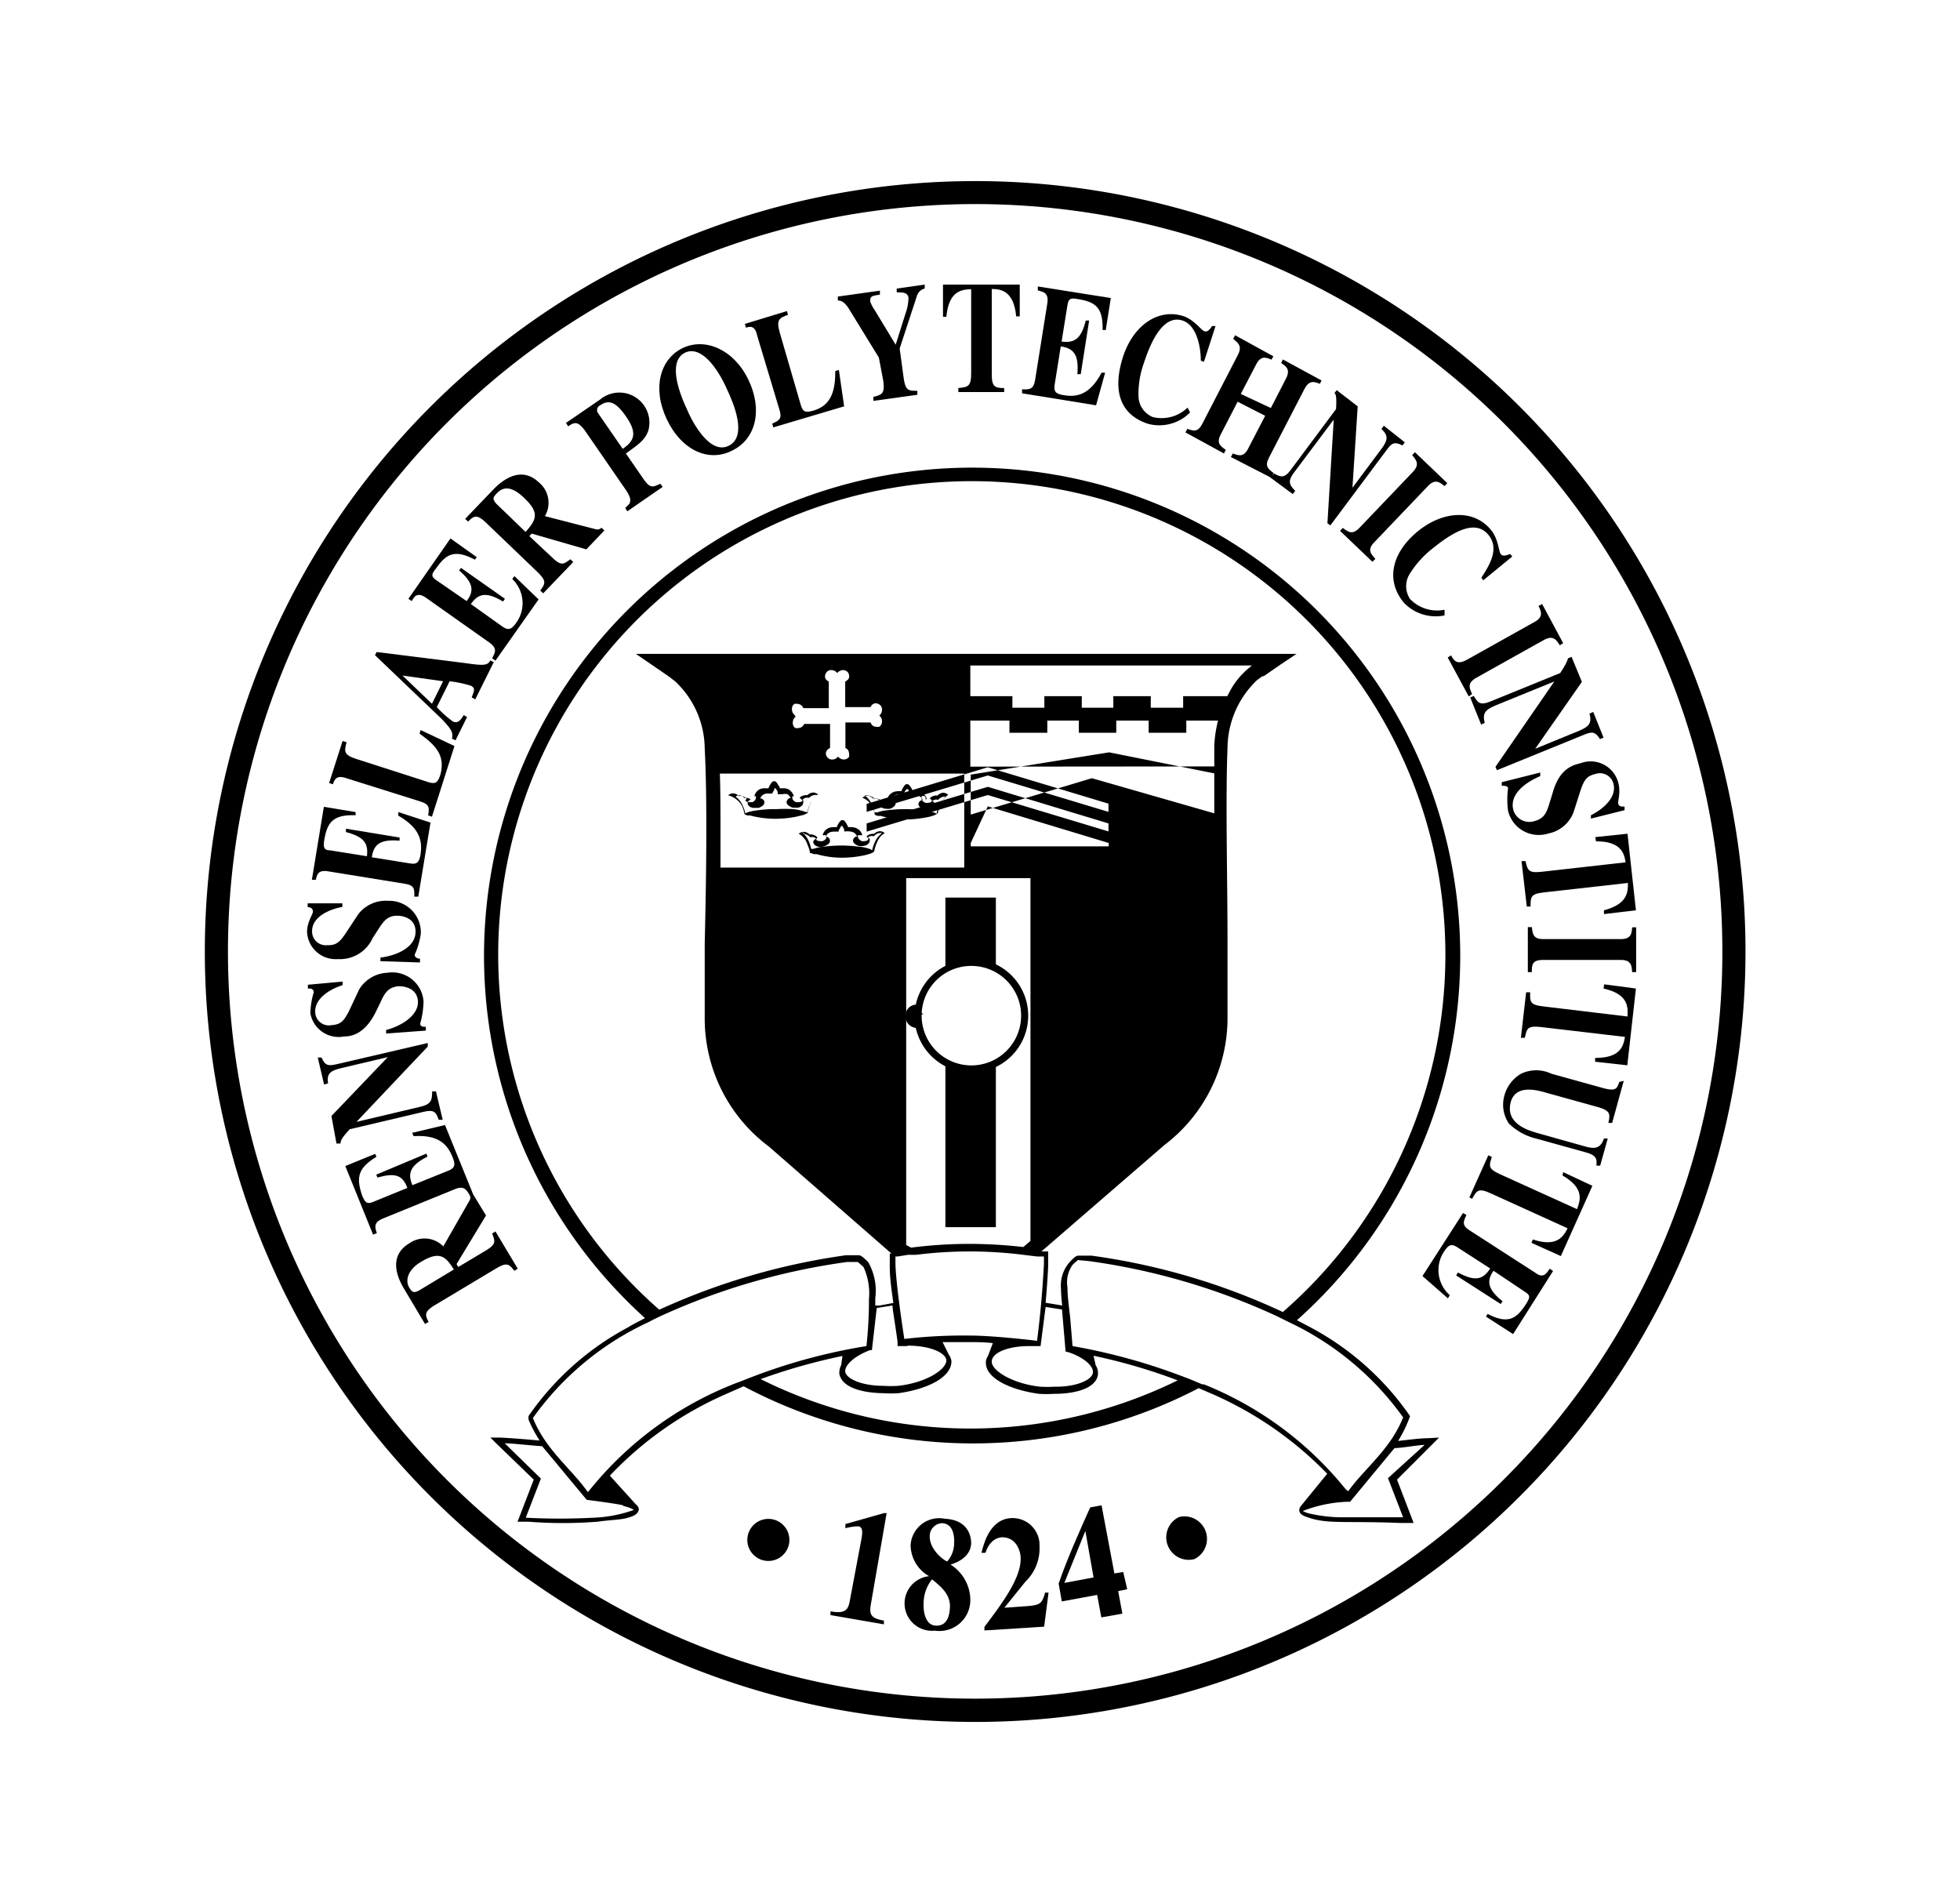 <svg id="Layer_1" data-name="Layer 1" xmlns="http://www.w3.org/2000/svg" viewBox="0 0 93.2 90.46">
  <defs>
    <style>
      .cls-1 {
        stroke: #000;
        stroke-width: 0.25px;
      }
    </style>
  </defs>
  <title>RPI-Web-Seal-Black</title>
  <g>
    <path d="M46.18,13.75l0,4c0,.64-.16.65-.61.7v.19l2.18,0v-.19c-.45,0-.6-.06-.59-.71l0-4c.42,0,1.05.08,1.16,1.3h.17V13.53l-3.65,0,0,1.53H45C45.12,13.8,45.75,13.77,46.18,13.75Z"/>
    <path d="M24.46,60.42l.16-.1-1.06-1.77-.16.1c.15.38.2.51-.32.82l-1.29.77-.08-.14,1.4-2.31-.61-1h0l-1.34-3.3-1.56.37.07.16c1.21-.08,1.62.42,1.85,1,.15.37.11.51-.2.64l-1.71.69c-.23-.55-.13-.93.72-1.36l-.06-.14-2.38,1,.06.14c.91-.27,1.21-.06,1.42.49l-1.64.67c-.3.12-.37,0-.5-.28C16.93,56,17,55.55,17.9,55l-.06-.14-1.42.58,1.32,3.26.18-.07c-.09-.27-.17-.51.3-.7l3.41-1.39c.42-.17.53,0,.69.26h0a.26.26,0,0,1,0,.29l-1.24,2.17a1.25,1.25,0,0,0-1.61-.15c-1.1.65-.48,1.79-.26,2.16l1,1.68.17-.1c-.16-.31-.24-.48.32-.81l2.89-1.73C24.11,60,24.2,60.1,24.46,60.42Zm-4.54.94c-.22.1-.3.13-.47-.16s-.1-.8.56-1.2c.85-.51,1.16-.32,1.57.36Z"/>
    <path d="M16.63,53.69l3.52-.83c.48-.11.58,0,.71.38l.19,0-.32-1.35-.18,0c0,.46-.07.62-.6.74l-3,.71v0l3.39-3.58,0-.17L16,50.6c-.36.08-.54.09-.71-.32l-.18,0,.3,1.28.19-.05c-.08-.49.15-.61.6-.72l2.24-.53h0l-2.68,2.8L16,54.37l.19,0C16.2,54.25,16.2,54.15,16.63,53.69Z"/>
    <path d="M16.35,49.28c.35,0,1-.1,1.53-1.19l.21-.43c.19-.42.35-.72.86-.77.1,0,.85,0,.92.68s-.76,1.21-1.51,1.4l0,.17L20.25,49l0-.18c-.12,0-.26,0-.27-.15a4.15,4.15,0,0,0,.16-1.06,1.49,1.49,0,0,0-1.72-1.36,1.65,1.65,0,0,0-1.34.79l-.47,1c-.27.54-.43.67-.84.7a.65.65,0,0,1-.78-.58c-.06-.72.78-1.16,1.3-1.32l0-.17-1.65.15,0,.18c.15,0,.26,0,.28.18a3.49,3.49,0,0,0-.16,1A1.36,1.36,0,0,0,16.35,49.28Z"/>
    <path d="M16.07,45.6a1.7,1.7,0,0,0,1.65-1l.26-.4c.25-.39.44-.68.95-.66.1,0,.85.05.83.78s-.89,1.11-1.67,1.21v.17l1.88.06v-.18c-.12,0-.25-.06-.25-.19a3.71,3.71,0,0,0,.29-1,1.5,1.5,0,0,0-1.55-1.56,1.65,1.65,0,0,0-1.42.63l-.58.88c-.33.5-.5.61-.92.6a.65.65,0,0,1-.7-.67c0-.72.91-1.06,1.44-1.15v-.17l-1.65,0v.18c.14,0,.25.07.25.21s-.26.45-.28.94A1.36,1.36,0,0,0,16.07,45.6Z"/>
    <path d="M15.62,41.43l3.64.59c.46.07.45.27.44.61l.19,0,.58-3.52-1.53-.5,0,.17C20,39.39,20.08,40,20,40.62c-.07.39-.18.49-.51.43l-1.81-.29c.09-.6.37-.87,1.32-.79l0-.15-2.55-.42,0,.16c.92.24,1.06.58,1,1.15l-1.75-.28c-.32,0-.33-.17-.28-.5.14-.81.39-1.21,1.49-1.17l0-.15-1.51-.25-.57,3.47.19,0C15.07,41.59,15.12,41.34,15.62,41.43Z"/>
    <path d="M16.47,37,20,38.11c.45.14.41.32.36.66l.18.06,1.07-3.36L20,34.71l-.05.17c.73.53,1.23,1,1,1.92-.12.39-.22.5-.57.39l-3.42-1.1c-.64-.2-.59-.38-.48-.8l-.19-.06-.64,2,.18.06C15.9,37.07,16,36.83,16.47,37Z"/>
    <path d="M21.49,35.12l.17.08.55-1.11L22.05,34c-.11.18-.26.43-.52.3a5.07,5.07,0,0,1-.76-.68l.61-1.23a5.67,5.67,0,0,1,1,.21c.23.11.18.21.05.56l.17.09.88-1.77-.17-.08c-.12.27-.39.24-1.24.12L17.91,31l-.08.15L21,34.18C21.39,34.6,21.58,34.8,21.49,35.12Zm-2.35-3,1.93.27-.53,1.07Z"/>
    <path d="M20.27,28.43l3,2.12c.38.28.29.44.13.75l.16.11,2.05-2.91-1.15-1.11-.1.14a1.59,1.59,0,0,1,.18,2.09c-.23.32-.37.36-.65.17l-1.5-1.07c.35-.49.71-.61,1.53-.12l.09-.13L21.92,27l-.09.12c.72.62.7,1,.36,1.46l-1.45-1c-.26-.18-.22-.29,0-.56.47-.68.88-.92,1.84-.41l.09-.12-1.25-.89-2,2.87.16.11C19.7,28.34,19.86,28.14,20.27,28.43Z"/>
    <path d="M23.13,24.87l2.43,2.33c.44.43.37.54.13.88l.14.13,1.43-1.49-.14-.13c-.33.25-.44.33-.88-.1l-1.07-1,.11-.12,2.6.75.86-.9-.14-.13a.26.26,0,0,1-.28.07l-2.41-.62a1.25,1.25,0,0,0-.27-1.59c-.92-.89-1.86,0-2.16.3l-1.36,1.42.14.13C22.52,24.54,22.66,24.41,23.13,24.87Zm.5-1.42c.33-.35.74-.31,1.3.23.71.68.61,1,.06,1.61l-1.4-1.35C23.45,23.75,23.39,23.69,23.63,23.45Z"/>
    <path d="M27.84,20.51l1.91,2.77c.24.35.23.49.21.58s0,.07-.23.29l.1.16,1.68-1.16L31.4,23c-.39.18-.49.23-.84-.28l-.8-1.16c.65-.46.91-.65,1.07-1.09A1.43,1.43,0,0,0,28.53,19l-1.62,1.11.11.16C27.31,20.07,27.48,20,27.84,20.51Zm.7-1.24c.41-.28.75-.17,1.24.55s.44,1.11-.17,1.52l-1.16-1.68A.25.25,0,0,1,28.54,19.27Z"/>
    <path d="M34.82,21.42c1.13-.55,1.46-1.94.76-3.38s-2.06-2-3.12-1.49S31,18.43,31.7,19.92,33.7,22,34.82,21.42Zm-2.25-4.65c.77-.37,1.56.74,2,1.74.28.6,1,2.22.09,2.68s-1.75-1.14-2-1.74C32.19,18.45,31.81,17.15,32.57,16.77Z"/>
    <path d="M36,15.94l1.06,3.53c.14.44,0,.52-.34.67l.05.18,3.37-1-.25-1.73-.17.05c0,.9-.17,1.61-1,1.87-.39.12-.54.1-.64-.25l-1-3.44c-.19-.64,0-.71.39-.85l-.05-.18-2,.61.05.18C35.65,15.52,35.9,15.46,36,15.94Z"/>
    <path d="M40.34,14.64,41.79,17,42,18.1c.08.63-.06.66-.47.77l0,.19,2.09-.29,0-.19c-.43,0-.56,0-.65-.61l-.19-1.4.82-2.5a.51.51,0,0,1,.37-.35l0-.19-1.33.19,0,.18c.29,0,.52,0,.56.26a2.32,2.32,0,0,1-.14.74l-.47,1.49-1-1.65a1.72,1.72,0,0,1-.21-.4c0-.22,0-.27.46-.33l0-.19-2,.28,0,.19C40.1,14.27,40.3,14.58,40.34,14.64Z"/>
    <path d="M52.55,17.72l-.17,0c-.56,1.07-1.2,1.17-1.79,1.07-.39-.06-.49-.17-.44-.5l.29-1.82c.6.09.87.37.79,1.32l.16,0,.4-2.55-.16,0c-.23.92-.57,1.07-1.15,1l.28-1.74c.05-.32.17-.34.49-.28.82.13,1.21.38,1.18,1.47l.15,0,.24-1.52-3.47-.55,0,.19c.28.07.53.12.45.62l-.58,3.64c-.08.46-.27.45-.62.44l0,.19,3.52.57Z"/>
    <path d="M54.59,20.15a2.06,2.06,0,0,0,2-.54l-.12-.23a1.77,1.77,0,0,1-1.65.45,1.09,1.09,0,0,1-.68-.92,4.31,4.31,0,0,1,.26-1.67c.4-1.23,1-2.27,1.83-2,.66.21.87,1.22.87,1.91l.15.05.55-1.7-.16,0c-.12.17-.22.3-.37.25s-.49-.55-1-.72c-1.22-.39-2.42.47-2.89,2S53.24,19.71,54.59,20.15Z"/>
    <path d="M58.86,16.88l-1.69,3.27c-.21.4-.4.35-.71.24l-.09.17,1.83,1,.09-.17c-.27-.19-.46-.32-.24-.74l.8-1.55,1.31.67-.81,1.56c-.21.41-.43.34-.73.23l-.09.17,1.83.94v0l1.11.82.12-.15c-.33-.32-.35-.51,0-.95l1.83-2.44h0l-.3,4.93.14.1,2.68-3.59c.22-.3.35-.42.75-.21l.11-.15-1-.79-.11.16c.37.33.27.57,0,.94l-1.38,1.85h0l.25-3.87-1-.77-.11.15c.06,0,.12.13.08.75l-2.16,2.9c-.3.4-.47.34-.79.16l-.08.11.06-.13c-.26-.2-.43-.32-.22-.73l1.69-3.27c.23-.44.48-.34.73-.24l.08-.16-1.84-1-.08.17c.22.15.46.29.23.74l-.72,1.4L59,18.73l.73-1.4c.23-.45.49-.33.73-.23l.09-.16-1.82-1-.09.17C58.86,16.3,59.09,16.44,58.86,16.88Z"/>
    <path d="M67.19,22.43,64.64,25.1c-.33.34-.52.2-.79,0l-.13.14,1.54,1.47.14-.14c-.23-.25-.39-.44-.05-.79l2.55-2.67c.35-.37.57-.17.79,0l.13-.14-1.54-1.47-.13.14C67.33,21.86,67.53,22.07,67.19,22.43Z"/>
    <path d="M66.75,28.65a2.09,2.09,0,0,0,1.94.61l0-.27a1.78,1.78,0,0,1-1.64-.51A1.1,1.1,0,0,1,67,27.34a4.64,4.64,0,0,1,1.13-1.27c1-.81,2-1.36,2.61-.68s.07,1.5-.3,2.08l.09.12,1.38-1.13-.1-.12c-.19.07-.35.13-.45,0s-.11-.72-.46-1.14c-.81-1-2.28-.92-3.48.06S65.85,27.55,66.75,28.65Z"/>
    <path d="M69,31.16l-.16.1,1,1.85L70,33c-.14-.3-.23-.53.19-.77l3.22-1.8c.45-.25.6,0,.76.25l.16-.1-1-1.86-.17.09c.12.26.25.52-.19.76l-3.22,1.8C69.29,31.62,69.14,31.43,69,31.16Z"/>
    <path d="M74.19,32l-3.34,1.36c-.47.19-.58.05-.77-.27l-.17.07.52,1.29.17-.08c-.11-.44,0-.61.49-.82l2.82-1.15v0l-2.8,4.06.07.16,4.15-1.69c.34-.14.52-.17.75.21l.17-.07-.49-1.22-.18.08c.14.47-.06.63-.48.81L73,35.6v0l2.22-3.18-.49-1.19-.17.07C74.54,31.35,74.55,31.45,74.19,32Z"/>
    <path d="M75.15,36.29c-.34.08-1,.24-1.32,1.41l-.14.45c-.13.44-.24.77-.73.89a.79.79,0,0,1-1-.53c-.19-.75.56-1.3,1.28-1.61l0-.17-1.83.46,0,.17c.13,0,.27,0,.3.11a4.05,4.05,0,0,0,0,1.08,1.5,1.5,0,0,0,1.91,1.08,1.62,1.62,0,0,0,1.2-1l.32-1c.19-.58.32-.73.72-.83a.66.66,0,0,1,.86.46c.18.69-.58,1.26-1.07,1.5l0,.16,1.6-.4,0-.17c-.15,0-.27,0-.3-.14s.13-.51,0-1A1.36,1.36,0,0,0,75.15,36.29Z"/>
    <path d="M75.89,40c1.23,0,1.34.6,1.41,1l-4,.45c-.63.07-.66-.08-.76-.51l-.19,0,.25,2.16.18,0c0-.45,0-.6.63-.67l4-.45c0,.42,0,1-1.14,1.3v.18l1.52-.18-.4-3.64-1.53.16Z"/>
    <path d="M77.07,44.65H73.38c-.47,0-.5-.24-.54-.57h-.19v2.14h.19c0-.34,0-.58.54-.58h3.69c.51,0,.52.29.54.58h.19V44.09h-.19C77.59,44.37,77.57,44.65,77.07,44.65Z"/>
    <path d="M76.25,47c1.2.27,1.16.89,1.14,1.33l-4-.48c-.64-.07-.64-.22-.63-.67l-.19,0-.25,2.16.19,0c.09-.44.12-.58.76-.51l4,.47c-.08.42-.19,1-1.42,1l0,.18,1.53.17L77.79,47l-1.51-.2Z"/>
    <path d="M76.22,51.73l-2.45-.68a1.68,1.68,0,0,0-1.44,0,1.71,1.71,0,0,0-.8,1.06,1.59,1.59,0,0,0,.22,1.31,2.8,2.8,0,0,0,1.32.72l2.34.65c.49.14.53.29.5.63l.18,0,.36-1.29-.18,0c-.17.49-.44.5-.89.38l-2.24-.63c-.46-.13-1.58-.45-1.3-1.49.24-.84,1.25-.56,1.67-.44l2.45.68c.65.18.6.36.52.76l.18,0,.55-2L77,51.44C76.89,51.76,76.84,51.9,76.22,51.73Z"/>
    <path d="M74.3,55.89c1.06.61.84,1.19.69,1.6l-3.66-1.66c-.58-.26-.53-.4-.39-.82l-.17-.08-.9,2L70,57c.22-.4.3-.53.89-.26l3.65,1.66c-.19.37-.49.92-1.65.53l-.07.16,1.4.63,1.5-3.34-1.39-.65Z"/>
    <path d="M73,60.51l-3.1-2c-.4-.25-.32-.42-.17-.74l-.16-.1-1.93,3,1.21,1.06.09-.15a1.59,1.59,0,0,1-.27-2.08c.22-.33.35-.38.64-.19l1.55,1c-.33.51-.69.65-1.53.19l-.09.14L71.36,62l.09-.13c-.75-.59-.75-1-.43-1.45l1.49,1c.28.17.24.28.06.57-.44.69-.84,1-1.83.48l-.08.13,1.29.83,1.9-3-.16-.11C73.52,60.58,73.37,60.79,73,60.51Z"/>
    <path d="M36.83,72.26a1,1,0,0,0-1.26.7,1,1,0,1,0,1.26-.7Z"/>
    <path d="M42.16,71.94l-.12,0-1.84.52,0,.2a2.53,2.53,0,0,1,.59-.09c.27,0,.21.37.18.56L40.43,76c-.08.47-.15.76-.94.61l0,.18,2.54.44,0-.18c-.67-.11-.7-.33-.61-.83Z"/>
    <path d="M46.18,73.38c0-.43-.21-1.12-1.25-1.17a1.36,1.36,0,0,0-1.63,1.27,1.72,1.72,0,0,0,.88,1.46,1.3,1.3,0,0,0,.27,2.59,1.47,1.47,0,0,0,1.69-1.46,2,2,0,0,0-.94-1.68C45.58,74.27,46.15,74,46.18,73.38Zm-1.67,3.91c-.44,0-.62-.53-.59-1.08a1.81,1.81,0,0,1,.4-1.12c.45.37.88.72.85,1.34C45.16,76.63,45.12,77.32,44.51,77.29Zm.86-3.91a1.32,1.32,0,0,1-.33.86c-.07,0-.86-.52-.83-1.23a.61.61,0,0,1,.6-.59C45.31,72.45,45.39,73,45.37,73.38Z"/>
    <path d="M48.76,76.37l-1,.07,1-1.24a2.19,2.19,0,0,0,.67-1.68,1.28,1.28,0,0,0-1.36-1.34c-1,.06-1.29,1.21-1.4,1.65h.19c.21-.66.64-.73.79-.74.71,0,.87.71.88.92.06.9-.7,2-1.72,3.34v.17l2.84-.18.21-1.62H49.7C49.54,76.24,49.49,76.32,48.76,76.37Z"/>
    <path d="M53.41,74.74l-.42.07-.61-3.24-.54.1c-.45,1-1.1,2.45-1.5,3.62l.15.85,1.68-.31.2,1.07,1-.18-.2-1.07.43-.09Zm-2.8.52,1-2.47h0L52,75Z"/>
    <path d="M56.06,72.13a1.07,1.07,0,0,0,.73,2,1.07,1.07,0,0,0-.73-2Z"/>
    <path class="cls-1" d="M43.64,48.7a2.6,2.6,0,0,0,1.44,1.92v7.6h2.15V50.65a2.58,2.58,0,0,0,0-4.72V42.8H45.08V46a2.58,2.58,0,0,0-1.43,1.89h-.07a.4.4,0,0,0-.37.25.74.74,0,0,0,0,.34.43.43,0,0,0,.4.27Zm1.83,9.19h-.13V50.75h.13Zm1.51,0h-.13V50.78H47Zm-.13-14.75H47v2.69l-.13,0Zm-1.51,0h.13v2.67l-.13.06Zm.85,2.66a2.49,2.49,0,1,1-2.49,2.49A2.48,2.48,0,0,1,46.19,45.8Zm-2.6,2.67h0c-.15,0-.2-.07-.22-.2s0-.16.16-.17h.07a1.62,1.62,0,0,0,0,.22Z"/>
    <path d="M67.91,68.38c-.36,0-.89.07-1.43.13a5.93,5.93,0,0,0,.57-1.18l0,0a13.41,13.41,0,0,0-4.77-4.24l-.61-.32a23.21,23.21,0,1,0-31-.1c-.32.17-.75.39-.77.42a13.41,13.41,0,0,0-4.77,4.24l0,0,0,.16a6.13,6.13,0,0,0,.53,1s-1.66-.15-2-.14l-.34,0,.25.25,1.81,1.75-.77,2,.52,0a21,21,0,0,0,3.28,0c.55-.08,1.11-.09,1.42-.18s.51-.17.55-.42a.34.34,0,0,0-.14-.22L29,70.16a16.93,16.93,0,0,1,5.57-3.9l.79-.35A23.24,23.24,0,0,0,57,66l.65.28a17.19,17.19,0,0,1,5.46,3.79l-1.24,1.52h0a.38.38,0,0,0-.09.19c0,.25.25.31.55.41.88.27,1.78.12,4.26.22h.63l-.79-2.06,2-2Zm-44.22-23A22.52,22.52,0,1,1,61,62.38,31.5,31.5,0,0,0,51.9,59.7l-.11,0-.49,0c-.09,0-.15,0-.44.31a1.68,1.68,0,0,0-.41,1.25,7.36,7.36,0,0,0,.06.81l-.79-.13c.05-.54.09-1.11.12-1.7h0V60h0V59.5l-.08,0-.24,0h0l5.85-5.06a7.58,7.58,0,0,0,3-6.13l0-3.52c0-2.89-.1-6.84,0-9.25a4.49,4.49,0,0,1,1.4-3.2l.26-.19.06,0,.84-.58.72-.48H30.24l.7.48.86.59.31.24a4.43,4.43,0,0,1,1.4,3.2c.13,2.41.07,6.37,0,9.25l0,3.52a7.6,7.6,0,0,0,3.06,6.15l5.82,5.08-.08,0h0v.55l0,.13h0c0,.49.09,1.1.17,1.67l-.65.12-.21,0v-.34A2.75,2.75,0,0,0,41.28,60c-.29-.28-.34-.3-.43-.32l-.51,0h-.11a31.87,31.87,0,0,0-8.88,2.59A22.43,22.43,0,0,1,23.69,45.4ZM43,63.66c-.07-.49-.36-2.32-.42-3.49a.09.09,0,0,0,0-.05v0s0-.38,0-.38l.1,0,.5-.08.38,0a20.52,20.52,0,0,1,2.55-.16h0a21,21,0,0,1,2.3.13l.9.11.11,0,.22,0v.38h0c-.07,1.29-.18,2.49-.32,3.57v.06c-.48-.06-2.2-.25-3.19-.25h0A24.35,24.35,0,0,0,43,63.66Zm.18.32c1.05,0,1.8.34,1.82.7v0c0,.43-.95,1.06-2.29,1.21a5.62,5.62,0,0,1-.7,0c-1.05,0-1.81-.35-1.82-.7v0c0-.3.43-.71,1.18-1h0l.09,0,.23-2,.75-.12c0,.19.09.64.24,1.72V64h.45Zm-8.93-27.2h11.6v4.47H34.26V39.52C34.26,38.56,34.26,37.62,34.23,36.78ZM37.79,34a.33.33,0,0,1-.13-.26h0a.29.29,0,0,1,.11-.27.38.38,0,0,1,.18,0h0a.31.31,0,0,1,.25.2h1.21V32.41l-.1-.07a.25.25,0,0,1-.08-.18s0,0,0,0a.31.31,0,0,1,.06-.18.28.28,0,0,1,.26-.12h0a.35.35,0,0,1,.26.14h0a.39.39,0,0,1,.26-.14h0a.31.31,0,0,1,.26.12.38.38,0,0,1,.05.18v0a.23.23,0,0,1-.09.18l-.1.07v1.21h1.21a.21.21,0,0,1,.06-.1.25.25,0,0,1,.18-.08h0a.31.31,0,0,1,.18.06.28.28,0,0,1,.12.26h0a.33.33,0,0,1-.13.26h0a.34.34,0,0,1,.13.26h0a.32.32,0,0,1-.12.27.38.38,0,0,1-.18,0h0a.24.24,0,0,1-.18-.09.24.24,0,0,1-.06-.11h-1.2v1.22a.21.21,0,0,1,.1.06.29.29,0,0,1,.07.18v0a.38.38,0,0,1,0,.18.31.31,0,0,1-.26.12h0a.35.35,0,0,1-.26-.14h0a.33.33,0,0,1-.26.14h0a.28.28,0,0,1-.26-.12.31.31,0,0,1-.06-.18v0a.31.31,0,0,1,.09-.18l.11-.07V34.42H38.24a.23.23,0,0,1-.07.1.26.26,0,0,1-.18.09h0a.38.38,0,0,1-.18,0,.29.29,0,0,1-.11-.27h0a.33.33,0,0,1,.13-.26h0Zm5.3,25.19V41.75H49V59l-.34.29a23.24,23.24,0,0,0-2.57-.15h0a21.85,21.85,0,0,0-2.77.18h0c-.23,0-.59.08-.78.12.19,0,.55-.1.78-.12ZM54.72,32.06m.76-.42h4.05l-.12.1a3.69,3.69,0,0,0-.91,1.09l-.14.27h-2.1v.55H54.72V33.1H52.94v.55h-1.5V33.1H49.66v.55H48.14V33.1h-2V31.64h2.72m-2.72,4.81V34.26H48v.58H49.8v-.58h1.5v.58h1.78v-.58h1.54v.58h1.79v-.58h1.51a6,6,0,0,0-.18,1.18c0,.31,0,.65,0,1m-5-.67,5,1c0,.55,0,1.14,0,1.75v.15L51.92,37l-5.76,1.73v-1.9Zm-5.77.71,5.74,1.73v.39l-5.74-1.73-5.76,1.73v-.38Zm0,.93,5.74,1.74v.38l-5.74-1.73-5.76,1.74v-.39Zm0,.93,5.75,1.74v.16H46.16v-.16ZM48.94,64h.42l.12,0,.24-1.86.78.12.17,2a1.5,1.5,0,0,1,.22.06c.69.25,1.1.64,1.08.92v0c0,.35-.77.71-1.82.69a5.69,5.69,0,0,1-.7,0c-1.34-.15-2.33-.79-2.29-1.21v0C47.18,64.32,47.91,64,48.94,64Zm-19.31,7.6a2,2,0,0,1,.43.14l.08.05a6.4,6.4,0,0,1-1.92.37,31.1,31.1,0,0,1-3.22,0l.72-1.86L24,68.62c.34,0,1.59.14,1.78.14l2.12,2.55S29.25,71.48,29.63,71.57ZM35,65.76a16.66,16.66,0,0,0-6.95,5.07l-.1.11c-.78-1.11-2-2-2.61-3.52v0a13.9,13.9,0,0,1,5.5-4.56c.22-.12.45-.23.69-.34A31.68,31.68,0,0,1,40.29,60h0l.5,0,.27.24h0a3,3,0,0,1,.26,1.53A20,20,0,0,1,41.2,64a27.12,27.12,0,0,0-5.29,1.41C35.61,65.52,35.33,65.64,35,65.76Zm11.17,2.16a22.33,22.33,0,0,1-10-2.35,28,28,0,0,1,3.89-1.1L40,64.9a.82.82,0,0,0-.09.34v.07c.11.63,1,.91,2.08.93a6.11,6.11,0,0,0,.73,0c1.37-.19,2.48-.74,2.52-1.47,0,0,0,0,0-.07a.74.74,0,0,0-.12-.29l-.3-.6q.61,0,1.26,0h0c.32,0,.72,0,1.13.05l-.23.61a.6.6,0,0,0-.1.25s0,0,0,.08c0,.73,1.15,1.28,2.52,1.47a6.18,6.18,0,0,0,.73,0c1.08,0,2-.29,2.08-.92v-.08a.66.66,0,0,0-.11-.36L52,64.46a26.81,26.81,0,0,1,4,1.17A22.38,22.38,0,0,1,46.21,67.92Zm11-2.1c-.28-.12-.56-.24-.86-.35A28.48,28.48,0,0,0,51,64l-.11-1.33c-.05-.48-.13-1-.13-1.46A1.43,1.43,0,0,1,51,60.14a2.24,2.24,0,0,1,.26-.23h0l.53.05h0a31.45,31.45,0,0,1,8.91,2.61l.69.34a14,14,0,0,1,5.33,4.48l0,0c-.6,1.52-1.83,2.42-2.61,3.51L64,70.82A16.58,16.58,0,0,0,57.25,65.82Zm8.83,4.46.72,1.86c-1.25,0-1.92,0-3,0a7.12,7.12,0,0,1-1.46-.18,1.25,1.25,0,0,1-.31-.12l0,0a6.46,6.46,0,0,1,2.17-.44h.08l2.11-2.55c.34,0,1.13-.15,1.43-.15Z"/>
    <path d="M46.37,8.61A36.63,36.63,0,1,0,83,45.24,36.63,36.63,0,0,0,46.37,8.61ZM71.49,70.36A35.53,35.53,0,1,1,81.9,45.24,35.44,35.44,0,0,1,71.49,70.36Z"/>
    <path d="M35.28,38.31a1.46,1.46,0,0,1,.12.4s0,0,0,0h0a.1.1,0,0,0,0,0l.13.06.13,0a4.84,4.84,0,0,0,1.2.16,5.23,5.23,0,0,0,1-.1l.37-.09.12-.06,0,0s.06,0,.06-.08a1.59,1.59,0,0,1,.13-.4.93.93,0,0,1,.36-.43s0,0,0,0a.05.05,0,0,0,0,0,.41.41,0,0,0-.23-.09.42.42,0,0,0-.28.13.17.17,0,0,0-.11,0,.4.4,0,0,0-.26.12h0a0,0,0,0,0,0,0l0,0h0l.09.07a.15.15,0,0,1,.05.08.08.08,0,0,1,0,0h0a.27.27,0,0,1-.17.06l-.14,0h0c-.14-.07-.17-.14-.17-.19a.16.16,0,0,1,0-.09l.07,0h0s0,0,0,0a.06.06,0,0,0,0,0,.58.58,0,0,0-.22-.31.48.48,0,0,0-.27-.07l-.18,0s0-.09-.07-.14a.57.57,0,0,0-.08-.13.14.14,0,0,0-.24,0,.93.93,0,0,0-.15.27l-.18,0a.49.49,0,0,0-.28.07.52.52,0,0,0-.21.31s0,0,0,0,0,0,0,0h0a.13.13,0,0,1,.07,0,.12.12,0,0,1,0,.09s0,.12-.17.19h0l-.13,0a.33.33,0,0,1-.19-.06h0a.09.09,0,0,1,0,0s0-.07.06-.1l0,0h0v0a.08.08,0,0,0,0,0,.41.41,0,0,0-.26-.13.14.14,0,0,0-.11,0,.42.42,0,0,0-.28-.13.44.44,0,0,0-.24.09s0,0,0,0,0,0,0,0A1.07,1.07,0,0,1,35.28,38.31Zm-.13-.5a.36.36,0,0,1,.24.13,0,0,0,0,0,.07,0,.1.1,0,0,1,.08,0,.29.29,0,0,1,.15.07l-.08.06a.14.14,0,0,0-.06.11.2.2,0,0,0,.09.16.34.34,0,0,0,.24.07l.2,0a.77.77,0,0,0,.18-.1.22.22,0,0,0,.09-.17.09.09,0,0,0,0,0,.18.18,0,0,0-.05-.11.2.2,0,0,0-.15-.07h0a.36.36,0,0,1,.38-.23h.19a0,0,0,0,0,0,0l0,0a1.12,1.12,0,0,1,.1-.18.18.18,0,0,1,0-.07l0,0a.11.11,0,0,1,.05,0,.71.71,0,0,1,.11.17l0,.11a0,0,0,0,0,.06,0h0l.18,0a.5.5,0,0,1,.23,0,.55.55,0,0,1,.15.18h0a.17.17,0,0,0-.14.07.3.3,0,0,0-.06.11v0a.21.21,0,0,0,.1.18,1,1,0,0,0,.18.1l.2,0a.29.29,0,0,0,.22-.07.2.2,0,0,0,.09-.16.16.16,0,0,0,0-.11L38.18,38a.31.31,0,0,1,.16-.07.12.12,0,0,1,.08,0,0,0,0,0,0,.06,0,.37.37,0,0,1,.25-.13.24.24,0,0,1,.13,0,1,1,0,0,0-.34.43,1.54,1.54,0,0,0-.13.38l-.07,0a2.53,2.53,0,0,0-.6-.14,7.26,7.26,0,0,0-.8,0,6,6,0,0,0-1,.07,2.33,2.33,0,0,0-.37.08.39.39,0,0,0-.11.06h0a1.55,1.55,0,0,0-.12-.37,1,1,0,0,0-.34-.43A.22.22,0,0,1,35.15,37.81Z"/>
    <path d="M38.4,40.17a1.42,1.42,0,0,1,.12.39l0,0h0l.05,0,.13.05.13,0a4.4,4.4,0,0,0,1.2.17,5.23,5.23,0,0,0,1-.1,2.43,2.43,0,0,0,.37-.1.34.34,0,0,0,.12-.06h0a.11.11,0,0,0,.06-.09,1.55,1.55,0,0,1,.13-.39.84.84,0,0,1,.36-.43l0,0s0,0,0,0a.35.35,0,0,0-.23-.09.42.42,0,0,0-.28.13.19.19,0,0,0-.11,0,.36.36,0,0,0-.25.13h0v0l0,0,0,0a.25.25,0,0,1,.08.07.15.15,0,0,1,0,.08,0,0,0,0,1,0,0h0a.27.27,0,0,1-.17.06.36.36,0,0,1-.14,0h0c-.14-.08-.17-.15-.17-.19a.1.1,0,0,1,0-.09l.06,0H41a0,0,0,0,0,0,0,.45.45,0,0,0-.22-.3.49.49,0,0,0-.27-.08.66.66,0,0,0-.18,0,.93.93,0,0,0-.07-.15.5.5,0,0,0-.08-.12.14.14,0,0,0-.24,0,.82.82,0,0,0-.15.27.74.74,0,0,0-.18,0,.5.5,0,0,0-.28.08.47.47,0,0,0-.21.3,0,0,0,0,0,0,0h.06a.09.09,0,0,1,.07,0,.11.11,0,0,1,.05.09s0,.12-.18.19h0a.3.3,0,0,1-.13,0,.28.28,0,0,1-.18-.06h0a.06.06,0,0,1,0,0,.2.2,0,0,1,.06-.11l0,0h0a.05.05,0,0,0,0,0,.39.39,0,0,0-.26-.14.15.15,0,0,0-.11,0,.42.42,0,0,0-.28-.13.38.38,0,0,0-.24.09s0,0,0,0l0,0A.89.89,0,0,1,38.4,40.17Zm-.13-.51a.42.42,0,0,1,.25.14.06.06,0,0,0,.06,0,.1.1,0,0,1,.08,0,.29.29,0,0,1,.15.07.24.24,0,0,0-.08.06.14.14,0,0,0-.06.11.24.24,0,0,0,.09.15.41.41,0,0,0,.24.08.76.76,0,0,0,.38-.13.24.24,0,0,0,.09-.18v0a.34.34,0,0,0-.06-.12.21.21,0,0,0-.15-.06h0a.39.39,0,0,1,.15-.18.46.46,0,0,1,.23-.06l.13,0h.06a0,0,0,0,0,.05,0l0-.05s.06-.12.1-.18,0,0,.05-.06l0,0a.11.11,0,0,1,0,0,1.08,1.08,0,0,1,.11.18.55.55,0,0,1,0,.1,0,0,0,0,0,.06,0h0a.59.59,0,0,1,.18,0,.53.53,0,0,1,.23.06.46.46,0,0,1,.15.18h0a.2.2,0,0,0-.14.06.34.34,0,0,0-.06.12v0a.22.22,0,0,0,.1.18.61.61,0,0,0,.18.09.54.54,0,0,0,.2,0,.35.35,0,0,0,.22-.08.2.2,0,0,0,.09-.15.16.16,0,0,0,0-.11.2.2,0,0,0-.09-.06.31.31,0,0,1,.16-.07.12.12,0,0,1,.08,0,.06.06,0,0,0,.06,0c.11-.1.18-.14.25-.14a.38.38,0,0,1,.13,0,1.07,1.07,0,0,0-.34.43,2.18,2.18,0,0,0-.13.39l-.07-.05a2.09,2.09,0,0,0-.6-.13,7.31,7.31,0,0,0-.8-.05,7.45,7.45,0,0,0-.95.07,2.23,2.23,0,0,0-.37.09l-.11,0h0a1.76,1.76,0,0,0-.12-.38,1.07,1.07,0,0,0-.34-.43A.38.38,0,0,1,38.27,39.66Z"/>
    <path d="M41.47,38.35a1.44,1.44,0,0,1,.13.39s0,0,0,0h0l0,0,.13.05.14,0a4.27,4.27,0,0,0,1.19.17,5.15,5.15,0,0,0,1-.1,1.92,1.92,0,0,0,.37-.1l.12-.06h0a.2.2,0,0,0,.06-.09,1.33,1.33,0,0,1,.12-.39.89.89,0,0,1,.36-.43.05.05,0,0,0,0,0,0,0,0,0,0,0,0,.39.39,0,0,0-.24-.1.44.44,0,0,0-.28.14.15.15,0,0,0-.11,0,.38.38,0,0,0-.25.13h0l0,0,0,0,0,0,.09.07a.12.12,0,0,1,0,.08,0,0,0,0,1,0,0h0a.25.25,0,0,1-.17.06.32.32,0,0,1-.13,0h0c-.15-.08-.18-.15-.18-.19a.1.1,0,0,1,0-.09A.09.09,0,0,1,44,38h.07a0,0,0,0,0,0,0,.47.47,0,0,0-.21-.3.52.52,0,0,0-.28-.08.74.74,0,0,0-.18,0,.77.77,0,0,0-.06-.15l-.09-.12a.14.14,0,0,0-.24,0,1.06,1.06,0,0,0-.15.27.66.66,0,0,0-.18,0,.49.49,0,0,0-.27.08.48.48,0,0,0-.22.3,0,0,0,0,0,0,0h.06a.12.12,0,0,1,.08,0,.13.13,0,0,1,0,.09s0,.12-.18.19h0a.32.32,0,0,1-.13,0,.29.29,0,0,1-.19-.06h0a.06.06,0,0,1,0,0,.17.17,0,0,1,.07-.11l0,0h0s0,0,0,0a.44.44,0,0,0-.27-.14.19.19,0,0,0-.11,0,.44.44,0,0,0-.28-.14.37.37,0,0,0-.23.1s0,0,0,0a.05.05,0,0,0,0,0A.84.84,0,0,1,41.47,38.35Zm-.13-.51a.42.42,0,0,1,.25.14.06.06,0,0,0,.06,0,.12.12,0,0,1,.08,0,.26.26,0,0,1,.15.07.16.16,0,0,0-.08.06.16.16,0,0,0,0,.11.2.2,0,0,0,.09.15.36.36,0,0,0,.24.08.54.54,0,0,0,.2,0,.42.42,0,0,0,.17-.1.21.21,0,0,0,.09-.17v0a.34.34,0,0,0-.06-.12.2.2,0,0,0-.14-.06h0a.46.46,0,0,1,.15-.18.49.49,0,0,1,.23-.06l.14,0h0a0,0,0,0,0,.06,0,.1.1,0,0,1,0,0,1,1,0,0,1,.09-.18l.05-.06,0,0,.06,0,.1.18.05.1a0,0,0,0,0,0,0h0a.59.59,0,0,1,.18,0,.49.49,0,0,1,.23.06.39.39,0,0,1,.15.18h0a.21.21,0,0,0-.15.06.34.34,0,0,0-.06.12v0a.22.22,0,0,0,.1.17.5.5,0,0,0,.19.1.46.46,0,0,0,.19,0,.38.38,0,0,0,.23-.08.2.2,0,0,0,.09-.15.14.14,0,0,0-.06-.11.16.16,0,0,0-.08-.06.26.26,0,0,1,.15-.07.1.1,0,0,1,.08,0,.06.06,0,0,0,.06,0,.42.42,0,0,1,.25-.14.38.38,0,0,1,.13,0,1.07,1.07,0,0,0-.34.43,2.18,2.18,0,0,0-.13.39s0,0-.06-.05a2.26,2.26,0,0,0-.61-.13,7.31,7.31,0,0,0-.8-.05,7.45,7.45,0,0,0-1,.07,2.09,2.09,0,0,0-.36.09.33.33,0,0,0-.12,0h0a1.33,1.33,0,0,0-.12-.38,1.07,1.07,0,0,0-.34-.43A.38.38,0,0,1,41.34,37.84Z"/>
  </g>
</svg>
